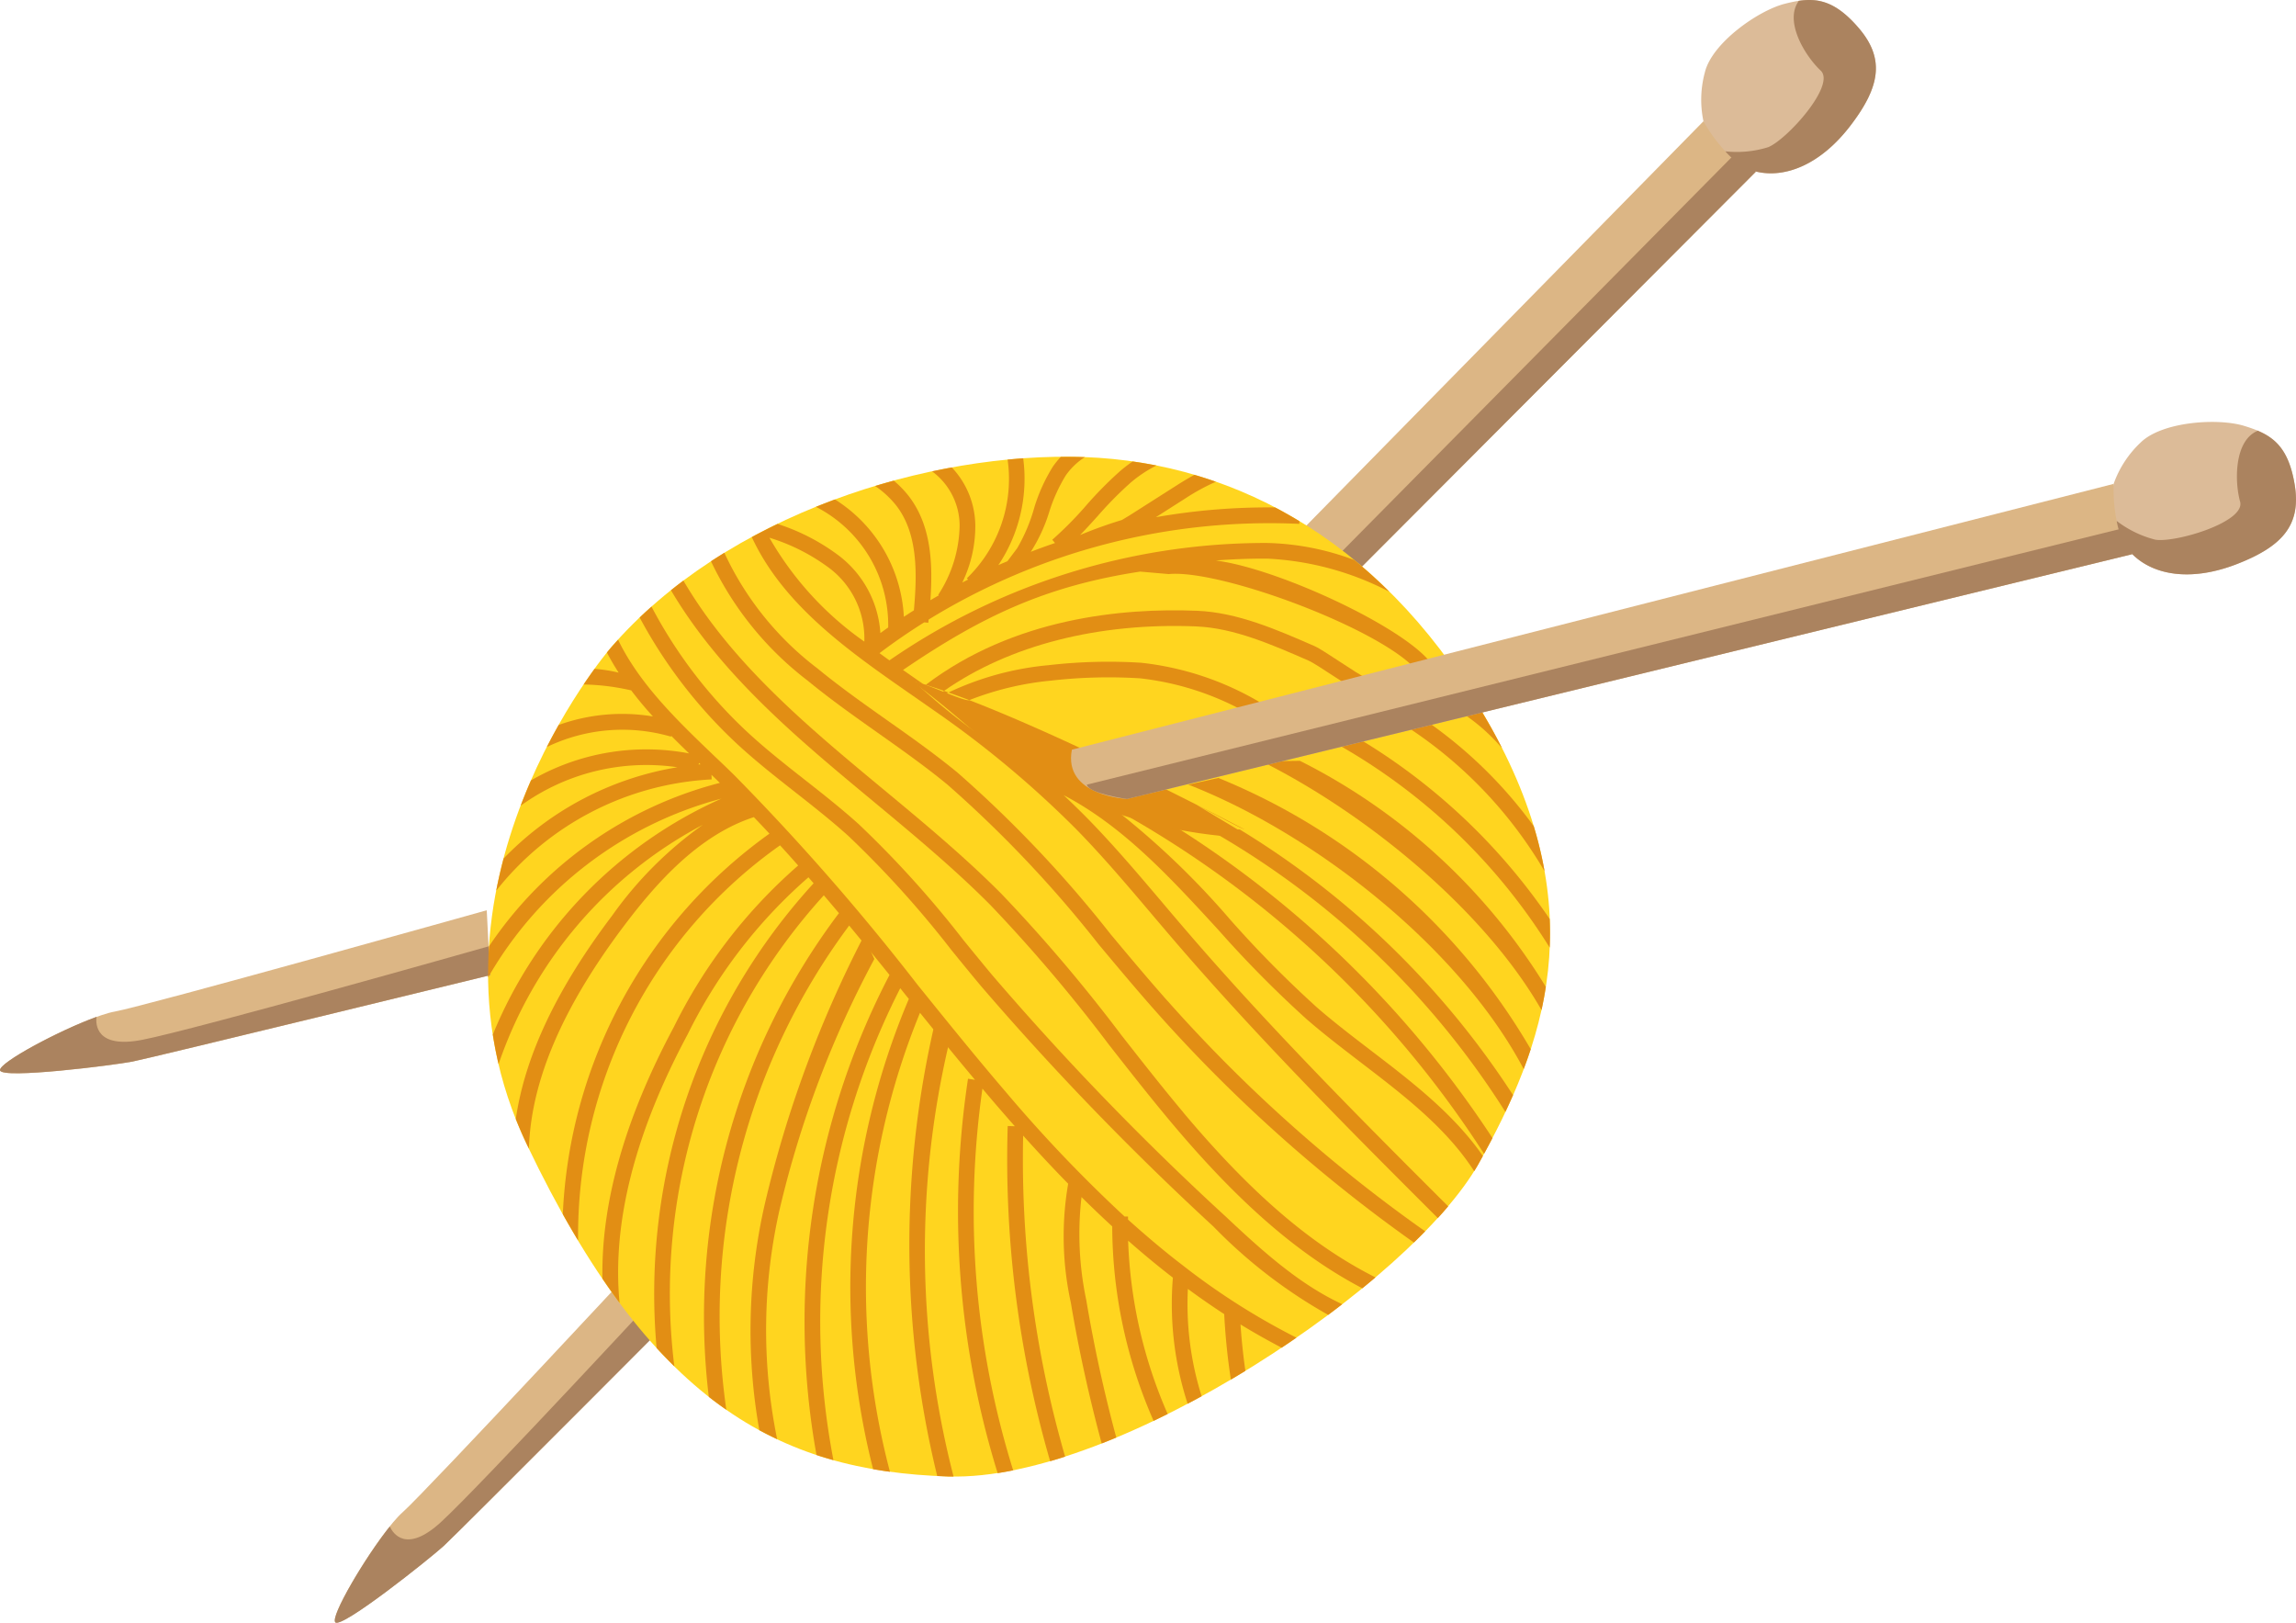 <svg id="Grupo_1185440" data-name="Grupo 1185440" xmlns="http://www.w3.org/2000/svg" xmlns:xlink="http://www.w3.org/1999/xlink" width="150.081" height="106.06" viewBox="0 0 150.081 106.06">
  <defs>
    <clipPath id="clip-path">
      <rect id="Rectángulo_410063" data-name="Rectángulo 410063" width="150.081" height="106.06" fill="none"/>
    </clipPath>
  </defs>
  <g id="Grupo_1185439" data-name="Grupo 1185439" clip-path="url(#clip-path)">
    <path id="Trazado_1051726" data-name="Trazado 1051726" d="M107.4,315.195S91.56,332.218,90.1,333.5s-4.812,6.748-4.406,7.192,6.2-4.18,7.088-4.992,17.021-17,17.021-17Z" transform="translate(-63.775 -234.667)" fill="#dcb685"/>
    <path id="Trazado_1051727" data-name="Trazado 1051727" d="M109.8,324.4l-1.065-1.562c-.744.8-13.549,14.632-16.136,17-2.294,2.1-3.15.712-3.344.287-1.613,2.012-3.9,5.895-3.564,6.266.406.444,6.2-4.18,7.088-4.992s17.021-17,17.021-17" transform="translate(-63.775 -240.356)" fill="#ab835f"/>
    <path id="Trazado_1051728" data-name="Trazado 1051728" d="M248.217,79.827l47.932-48.8,3.434,3.285L251.818,82.193a3.217,3.217,0,0,1-3.6-2.366" transform="translate(-184.801 -23.102)" fill="#dcb685"/>
    <path id="Trazado_1051729" data-name="Trazado 1051729" d="M435.422,7.927s1.526,2.824,3.435,3.286,4.229-.461,6.172-3,2.276-4.382.514-6.415S442.476-.2,440.727.25s-4.749,2.567-5.211,4.475a6.846,6.846,0,0,0-.094,3.2" transform="translate(-324.074 0)" fill="#dcbb98"/>
    <path id="Trazado_1051730" data-name="Trazado 1051730" d="M254.382,88.8,302.64,39.992l1.533,1L256.408,88.865s-1.62.378-2.026-.066" transform="translate(-189.391 -29.775)" fill="#ab835f"/>
    <path id="Trazado_1051731" data-name="Trazado 1051731" d="M443.441,11.215c1.908.461,4.229-.461,6.172-3s2.276-4.382.514-6.415C448.682.13,447.545-.142,446.219.06l0,.032c-.937,1.336.44,3.577,1.45,4.524s-2.206,4.51-3.431,5.006a6.916,6.916,0,0,1-2.8.271,4.352,4.352,0,0,0,2,1.322" transform="translate(-328.658 -0.002)" fill="#ab835f"/>
    <path id="Trazado_1051732" data-name="Trazado 1051732" d="M132.842,129.394S119.4,145.05,127.42,161.84,143.8,183.158,154.967,183.5s30.324-12.732,34.638-20.43,7.525-16.482.857-28.467-16.564-17.376-26.638-17.73-23.394,3.7-30.983,12.518" transform="translate(-92.965 -87)" fill="#ffd51f"/>
    <path id="Trazado_1051733" data-name="Trazado 1051733" d="M31.817,232.86s-22.391,6.282-24.308,6.62S-.113,242.735,0,243.326s7.469-.341,8.651-.571,23.381-5.646,23.381-5.646Z" transform="translate(0 -173.367)" fill="#dcb685"/>
    <path id="Trazado_1051734" data-name="Trazado 1051734" d="M32.033,243.988l-.1-1.888c-1.053.3-19.186,5.436-22.625,6.107-3.051.6-3.06-1.032-3-1.5-2.425.878-6.4,3-6.306,3.494.115.591,7.469-.34,8.651-.571s23.381-5.646,23.381-5.646" transform="translate(0 -180.247)" fill="#ab835f"/>
    <path id="Trazado_1051735" data-name="Trazado 1051735" d="M236.4,175.077l-.148-.044.107.074.041-.03" transform="translate(-175.89 -130.314)" fill="#e28e14"/>
    <path id="Trazado_1051736" data-name="Trazado 1051736" d="M249.341,170.515a33.243,33.243,0,0,1,5.858-.153,18.469,18.469,0,0,1,7.306,2.441l.481-.9a19.415,19.415,0,0,0-7.723-2.559,34.189,34.189,0,0,0-6.039.157,19.422,19.422,0,0,0-6.556,1.786q.656.232,1.36.5a19.616,19.616,0,0,1,5.313-1.273" transform="translate(-180.669 -126.027)" fill="#e28e14"/>
    <path id="Trazado_1051737" data-name="Trazado 1051737" d="M254.533,157.191c2.436.1,4.907,1.179,7.3,2.222.612.267,2.813,1.85,3.424,2.1l.387-.947c-.6-.245-2.767-1.813-3.4-2.091-2.476-1.081-5.037-2.2-7.664-2.307-4.922-.2-11.989.478-17.749,4.84.382.116.784.248,1.2.393,4.265-2.981,10.087-4.475,16.5-4.212" transform="translate(-176.32 -116.247)" fill="#e28e14"/>
    <path id="Trazado_1051738" data-name="Trazado 1051738" d="M285.267,206.763A67.365,67.365,0,0,1,309.393,229.3q.28-.512.55-1.03A68.406,68.406,0,0,0,288.875,207.7a25.312,25.312,0,0,1-3.573-1Z" transform="translate(-212.385 -153.889)" fill="#e28e14"/>
    <path id="Trazado_1051739" data-name="Trazado 1051739" d="M243.515,180.3c.041-.021.084-.04.125-.061l-.25-.18Z" transform="translate(-181.207 -134.057)" fill="#e28e14"/>
    <path id="Trazado_1051740" data-name="Trazado 1051740" d="M240.411,177.19c.191.135.374.269.562.4l-.347-.667c.053-.027.109-.052.162-.078l-.288-.1c-.12.084-.239.17-.356.257l.267.186" transform="translate(-178.79 -131.59)" fill="#e28e14"/>
    <path id="Trazado_1051741" data-name="Trazado 1051741" d="M236.631,175.331l.62.814c.09-.069.186-.133.278-.2l-.888-.62-.009.006" transform="translate(-176.175 -130.532)" fill="#e28e14"/>
    <path id="Trazado_1051742" data-name="Trazado 1051742" d="M308.9,211.972a54.891,54.891,0,0,1,19.485,18.517c.172-.364.342-.731.5-1.1a56.018,56.018,0,0,0-17.867-17.362,18.678,18.678,0,0,1-2.122-.054" transform="translate(-229.984 -157.816)" fill="#e28e14"/>
    <path id="Trazado_1051743" data-name="Trazado 1051743" d="M368.289,176.394a12.455,12.455,0,0,1,4.088,3.138c-.216-.427-.442-.857-.684-1.292-.293-.528-.6-1.038-.9-1.54a11.5,11.5,0,0,0-2.079-1.237Z" transform="translate(-274.196 -130.634)" fill="#e28e14"/>
    <path id="Trazado_1051744" data-name="Trazado 1051744" d="M343.536,187.407l-.505.889a38.793,38.793,0,0,1,13.658,13.166q.039-.921,0-1.87a39.815,39.815,0,0,0-13.155-12.185" transform="translate(-255.391 -139.527)" fill="#e28e14"/>
    <path id="Trazado_1051745" data-name="Trazado 1051745" d="M358.461,181.22l-.537.871a28.37,28.37,0,0,1,9.517,9.773,25.52,25.52,0,0,0-.706-2.944,29.328,29.328,0,0,0-8.273-7.7" transform="translate(-266.479 -134.921)" fill="#e28e14"/>
    <path id="Trazado_1051746" data-name="Trazado 1051746" d="M205.153,183.287c-1.379-1.643-2.728-3.366-4.034-5.031a104,104,0,0,0-7.844-9.242c-2.419-2.437-5.132-4.688-7.756-6.864-4.863-4.034-9.877-8.2-13.042-13.619q-.413.309-.814.63c3.255,5.516,8.3,9.712,13.2,13.776,2.6,2.161,5.3,4.4,7.683,6.8a103.292,103.292,0,0,1,7.765,9.152c1.31,1.672,2.665,3.4,4.055,5.057,4.39,5.231,8.319,8.651,12.492,10.838q.436-.356.857-.712c-4.193-2.112-8.13-5.5-12.565-10.783" transform="translate(-127.805 -110.583)" fill="#e28e14"/>
    <path id="Trazado_1051747" data-name="Trazado 1051747" d="M325.285,194.634l-2.5.033c6.806,3.4,14.529,9.678,18.295,16.259.11-.5.2-1.006.283-1.518a39.771,39.771,0,0,0-16.076-14.774" transform="translate(-240.316 -144.908)" fill="#e28e14"/>
    <path id="Trazado_1051748" data-name="Trazado 1051748" d="M201.876,194.975a184.111,184.111,0,0,1-15.124-15.644c-.639-.763-1.268-1.536-1.9-2.309a67.257,67.257,0,0,0-6.863-7.6c-1.131-1.02-2.343-1.973-3.514-2.893-1.245-.979-2.532-1.99-3.708-3.074a30.689,30.689,0,0,1-6.328-8.257q-.394.35-.774.713a31.719,31.719,0,0,0,6.409,8.3c1.205,1.111,2.508,2.135,3.769,3.125,1.158.91,2.356,1.852,3.461,2.848a66.438,66.438,0,0,1,6.756,7.483c.633.777,1.265,1.553,1.907,2.32a187.945,187.945,0,0,0,15.206,15.732,32.929,32.929,0,0,0,7.5,5.771q.464-.346.916-.7c-2.77-1.282-5.154-3.406-7.715-5.82" transform="translate(-121.852 -115.55)" fill="#e28e14"/>
    <path id="Trazado_1051749" data-name="Trazado 1051749" d="M306.006,199.021l-1.958.435c8.3,3.242,17.747,10.687,21.92,18.593.161-.428.315-.861.458-1.3a41.907,41.907,0,0,0-20.42-17.73" transform="translate(-226.368 -148.174)" fill="#e28e14"/>
    <path id="Trazado_1051750" data-name="Trazado 1051750" d="M177.718,209.265a45.237,45.237,0,0,1-7-4.393l-.94-.727c-1.066-.843-2.089-1.716-3.071-2.6,0-.066,0-.132,0-.2l-.224,0a92.489,92.489,0,0,1-7.766-8.141c-1.75-2.041-3.47-4.16-5.146-6.235l-.446-.552-.187-.232A153.35,153.35,0,0,0,140.97,172.5c-.409-.4-.823-.8-1.24-1.193-2.434-2.327-4.935-4.724-6.356-7.658-.177.194-.354.387-.524.586,0,0-.074.087-.205.25q.352.675.767,1.313a9.919,9.919,0,0,0-1.577-.248c-.215.3-.457.642-.718,1.03l.056-.007a15.062,15.062,0,0,1,3.364.459l-.722-.64a24.267,24.267,0,0,0,1.836,2.269,12.272,12.272,0,0,0-6.16.557c-.256.453-.516.935-.775,1.441a11.372,11.372,0,0,1,8.116-.677l.017-.056c.383.388.773.771,1.165,1.15a15.017,15.017,0,0,0-10.333,1.766q-.349.8-.676,1.655a14.017,14.017,0,0,1,10.245-2.515,20.368,20.368,0,0,0-11.359,5.965q-.272,1.026-.482,2.1a19.2,19.2,0,0,1,14.082-7.271l-.012-.3q.274.263.547.527a26.009,26.009,0,0,0-15.09,10.682q-.065,1-.055,2.029a24.953,24.953,0,0,1,15.246-11.681,28.8,28.8,0,0,0-14.941,15.419q.149.96.377,1.933a27.809,27.809,0,0,1,13.349-15.641,25.029,25.029,0,0,0-5.931,5.94c-3.624,4.794-5.7,9.18-6.292,13.287.224.566.469,1.134.741,1.7.038.079.076.154.114.232.139-4.434,2.2-9.238,6.253-14.605,2.023-2.675,4.8-5.866,8.451-7.056.342.357.684.716,1.02,1.08a32.3,32.3,0,0,0-13.507,24.867c.333.6.667,1.166,1,1.724a31.209,31.209,0,0,1,13.2-25.828q.6.656,1.184,1.319a33.842,33.842,0,0,0-8.12,10.543c-3.2,5.976-4.764,11.491-4.673,16.46.371.547.744,1.077,1.119,1.582-.5-5.192.983-11.082,4.455-17.559a32.83,32.83,0,0,1,7.89-10.255c.113.13.227.259.339.39a39.76,39.76,0,0,0-10.263,30.373c.384.42.771.814,1.159,1.2a38.705,38.705,0,0,1,9.772-30.787c.34.4.68.8,1.016,1.2l-.035-.026a43.8,43.8,0,0,0-8.5,31.605c.379.3.761.578,1.146.845a42.754,42.754,0,0,1,8.029-31.647q1.335,1.613,2.637,3.228a49,49,0,0,0-4.772,31.377c.366.122.735.232,1.107.336a47.965,47.965,0,0,1,4.367-30.845l.319.4.243.3a48.269,48.269,0,0,0-2.335,30.736c.364.064.732.119,1.1.17a47.236,47.236,0,0,1,1.964-30c1.178,1.457,2.376,2.928,3.594,4.38l-.456-.07a57.815,57.815,0,0,0,1.938,25.778q.5-.078,1.015-.182a56.793,56.793,0,0,1-2.01-24.95c.248.294.495.59.744.881q.664.774,1.373,1.577l-.465-.014a70.747,70.747,0,0,0,2.775,21.909c.324-.095.65-.193.978-.3a69.713,69.713,0,0,1-2.743-20.983c.926,1.033,1.906,2.089,2.942,3.146a20.262,20.262,0,0,0,.175,7.776c.519,3.086,1.2,6.176,2.016,9.2q.476-.186.955-.386c-.8-2.959-1.456-5.976-1.963-8.988a20.95,20.95,0,0,1-.311-6.73q.973.964,2.008,1.917a31.765,31.765,0,0,0,2.705,12.711c.307-.146.613-.3.92-.449a30.764,30.764,0,0,1-2.585-11.329c.938.825,1.912,1.635,2.925,2.417a21.09,21.09,0,0,0,.965,8.242q.458-.242.915-.492a20.079,20.079,0,0,1-.9-7.014q1.157.852,2.375,1.647a42.606,42.606,0,0,0,.436,4.281q.476-.282.948-.57c-.143-1.007-.25-2.022-.319-3.036q1.311.8,2.691,1.521.487-.325.965-.656M138.636,171.8l.028-.106.1.095-.127.012" transform="translate(-92.972 -121.835)" fill="#e28e14"/>
    <path id="Trazado_1051751" data-name="Trazado 1051751" d="M251.961,182.359c.958.5,3.024,1.605,3.124,1.6,0,0-10.668-5.63-17.983-8.444-.318.132-3.438-1.374-3.737-1.223,1.893,1.364,4.083,3.317,5.657,4.678l2.937,1.849a30.647,30.647,0,0,0,13.6,3.7Z" transform="translate(-173.743 -129.755)" fill="#e28e14"/>
    <path id="Trazado_1051752" data-name="Trazado 1051752" d="M211.757,170.708c-1.263-1.425-2.511-2.916-3.717-4.359a78.642,78.642,0,0,0-10.016-10.57c-1.48-1.217-3.065-2.337-4.6-3.42-1.516-1.072-3.084-2.179-4.534-3.372a20.1,20.1,0,0,1-6.1-7.568q-.441.271-.874.553a21.246,21.246,0,0,0,6.323,7.805c1.479,1.217,3.062,2.335,4.593,3.417s3.086,2.181,4.537,3.374a77.886,77.886,0,0,1,9.881,10.436c1.211,1.448,2.463,2.946,3.736,4.382A99.01,99.01,0,0,0,227.864,186.5q.379-.369.735-.734a97.993,97.993,0,0,1-16.843-15.063" transform="translate(-135.442 -105.289)" fill="#e28e14"/>
    <path id="Trazado_1051753" data-name="Trazado 1051753" d="M235.549,292.233a59.068,59.068,0,0,1-.316-28.254l-.979-1.088a63.741,63.741,0,0,0,.226,29.306c.246.012.491.024.739.032.109,0,.22,0,.33,0" transform="translate(-173.217 -195.726)" fill="#e28e14"/>
    <path id="Trazado_1051754" data-name="Trazado 1051754" d="M193.935,257.23a66.952,66.952,0,0,1,6.166-16.263l-.685-1.5a75.458,75.458,0,0,0-6.481,17.544,37.1,37.1,0,0,0-.351,14.754c.385.21.773.4,1.164.587a35.642,35.642,0,0,1,.187-15.125" transform="translate(-142.949 -178.289)" fill="#e28e14"/>
    <path id="Trazado_1051755" data-name="Trazado 1051755" d="M210.783,137.266l-.024.066a42.369,42.369,0,0,1-7.836-5.775c.191.051.39.108.595.169l-.1-.071q-.615-.427-1.231-.859c5.164-3.518,9.319-5.482,15.5-6.43l1.869.162c3.457-.321,14.045,3.656,16.269,6.362l.79-.65c-1.945-2.365-9.956-6.079-13.985-6.6,1.115-.085,2.232-.128,3.35-.122a19.232,19.232,0,0,1,8,2.167q-1.125-1.113-2.3-2.078a17.235,17.235,0,0,0-5.69-1.112h-.205a43.276,43.276,0,0,0-24.486,7.672q-.326-.234-.649-.47,1.416-1.07,2.925-2.015l.263.027c.007-.068.014-.137.02-.206a42.554,42.554,0,0,1,24.231-6.257l.009-.174q-.788-.476-1.591-.9a42.559,42.559,0,0,0-7.791.638l1.9-1.211a14.025,14.025,0,0,1,2.022-1.106q-.7-.245-1.406-.451c-.392.215-.782.449-1.165.694l-3.073,1.957-.5.3a28.939,28.939,0,0,0-2.734.983c.393-.4.771-.82,1.141-1.228a24.412,24.412,0,0,1,2.127-2.162,8.274,8.274,0,0,1,1.727-1.154c-.518-.1-1.039-.189-1.56-.263a9.92,9.92,0,0,0-.833.641,25.151,25.151,0,0,0-2.219,2.252,23.643,23.643,0,0,1-2.2,2.223l.18.213q-.8.272-1.584.575a10.594,10.594,0,0,0,1.2-2.589,10.545,10.545,0,0,1,1.084-2.4,4.427,4.427,0,0,1,1.252-1.2l-.046,0c-.5-.018-1.011-.021-1.527-.017a5.327,5.327,0,0,0-.522.642,11.265,11.265,0,0,0-1.2,2.629,11.213,11.213,0,0,1-1.131,2.7l-.639.851c-.2.085-.4.168-.592.256a10.162,10.162,0,0,0,1.624-6.985q-.506.037-1.018.086a9.028,9.028,0,0,1-2.663,7.757l.079.084-.377.193a8.448,8.448,0,0,0,.849-3.745,5.605,5.605,0,0,0-1.534-3.775q-.644.118-1.291.254a4.424,4.424,0,0,1,1.8,3.547,8.517,8.517,0,0,1-1.4,4.526l.046.027q-.279.159-.556.323c.173-2.477.038-4.93-1.429-6.823a6.652,6.652,0,0,0-.966-.992q-.61.166-1.218.351a6.194,6.194,0,0,1,1.375,1.268c1.4,1.8,1.388,4.336,1.158,6.857q-.33.208-.655.423a9.657,9.657,0,0,0-4.5-7.669q-.625.231-1.245.482a8.682,8.682,0,0,1,4.721,7.884q-.257.18-.511.365a6.926,6.926,0,0,0-2.861-5.169,13.6,13.6,0,0,0-3.86-1.964q-.852.412-1.684.862c2.084,4.49,6.377,7.482,10.546,10.379q.685.476,1.359.948a66.368,66.368,0,0,1,9.3,7.762c1.718,1.753,3.338,3.666,4.905,5.515q.724.855,1.451,1.705c5.454,6.353,11.44,12.371,17.283,18.2q.354-.389.677-.769c-5.816-5.8-11.77-11.786-17.184-18.093q-.727-.847-1.447-1.7c-1.579-1.863-3.211-3.79-4.955-5.57-.5-.507-1.016-1.009-1.548-1.511,3.884,2.03,6.937,5.348,10.137,8.836a73.052,73.052,0,0,0,5.737,5.8c1.151,1,2.4,1.953,3.6,2.874,2.737,2.093,5.548,4.249,7.36,7.068.1-.161.2-.322.285-.479s.19-.343.285-.515c-1.9-2.743-4.638-4.844-7.308-6.886-1.192-.912-2.425-1.855-3.551-2.834a72.322,72.322,0,0,1-5.654-5.722,52.973,52.973,0,0,0-7.8-7.418,33.7,33.7,0,0,1-4.7-2.193c-.093-.082-.192-.163-.286-.245m-17.341-15.113a12.814,12.814,0,0,1,3.765,1.874,5.768,5.768,0,0,1,2.44,4.917,21.077,21.077,0,0,1-6.205-6.791" transform="translate(-143.16 -87.007)" fill="#e28e14"/>
    <path id="Trazado_1051756" data-name="Trazado 1051756" d="M274.073,141.159l68.094-17.372,1.221,4.593-65.71,16s-4.2-.185-3.605-3.222" transform="translate(-204.007 -92.161)" fill="#dcb685"/>
    <path id="Trazado_1051757" data-name="Trazado 1051757" d="M540.75,111.988s-.167,3.206,1.221,4.593,3.85,1.808,6.833.649,4.225-2.556,3.779-5.209-1.581-3.3-3.307-3.826-5.392-.282-6.779,1.107a6.848,6.848,0,0,0-1.747,2.685" transform="translate(-402.59 -80.362)" fill="#dcbb98"/>
    <path id="Trazado_1051758" data-name="Trazado 1051758" d="M278.074,152.025l67.545-16.712.79,1.649-65.71,16s-2.511-.347-2.626-.937" transform="translate(-207.03 -100.742)" fill="#ab835f"/>
    <path id="Trazado_1051759" data-name="Trazado 1051759" d="M542.576,118.229c1.388,1.388,3.85,1.808,6.833.649s4.224-2.555,3.779-5.209c-.365-2.175-1.2-3-2.432-3.517l-.015.028c-1.5.653-1.486,3.283-1.118,4.617s-4.232,2.7-5.536,2.487a6.925,6.925,0,0,1-2.53-1.226,4.353,4.353,0,0,0,1.019,2.17" transform="translate(-403.196 -82.01)" fill="#ab835f"/>
  </g>
</svg>
